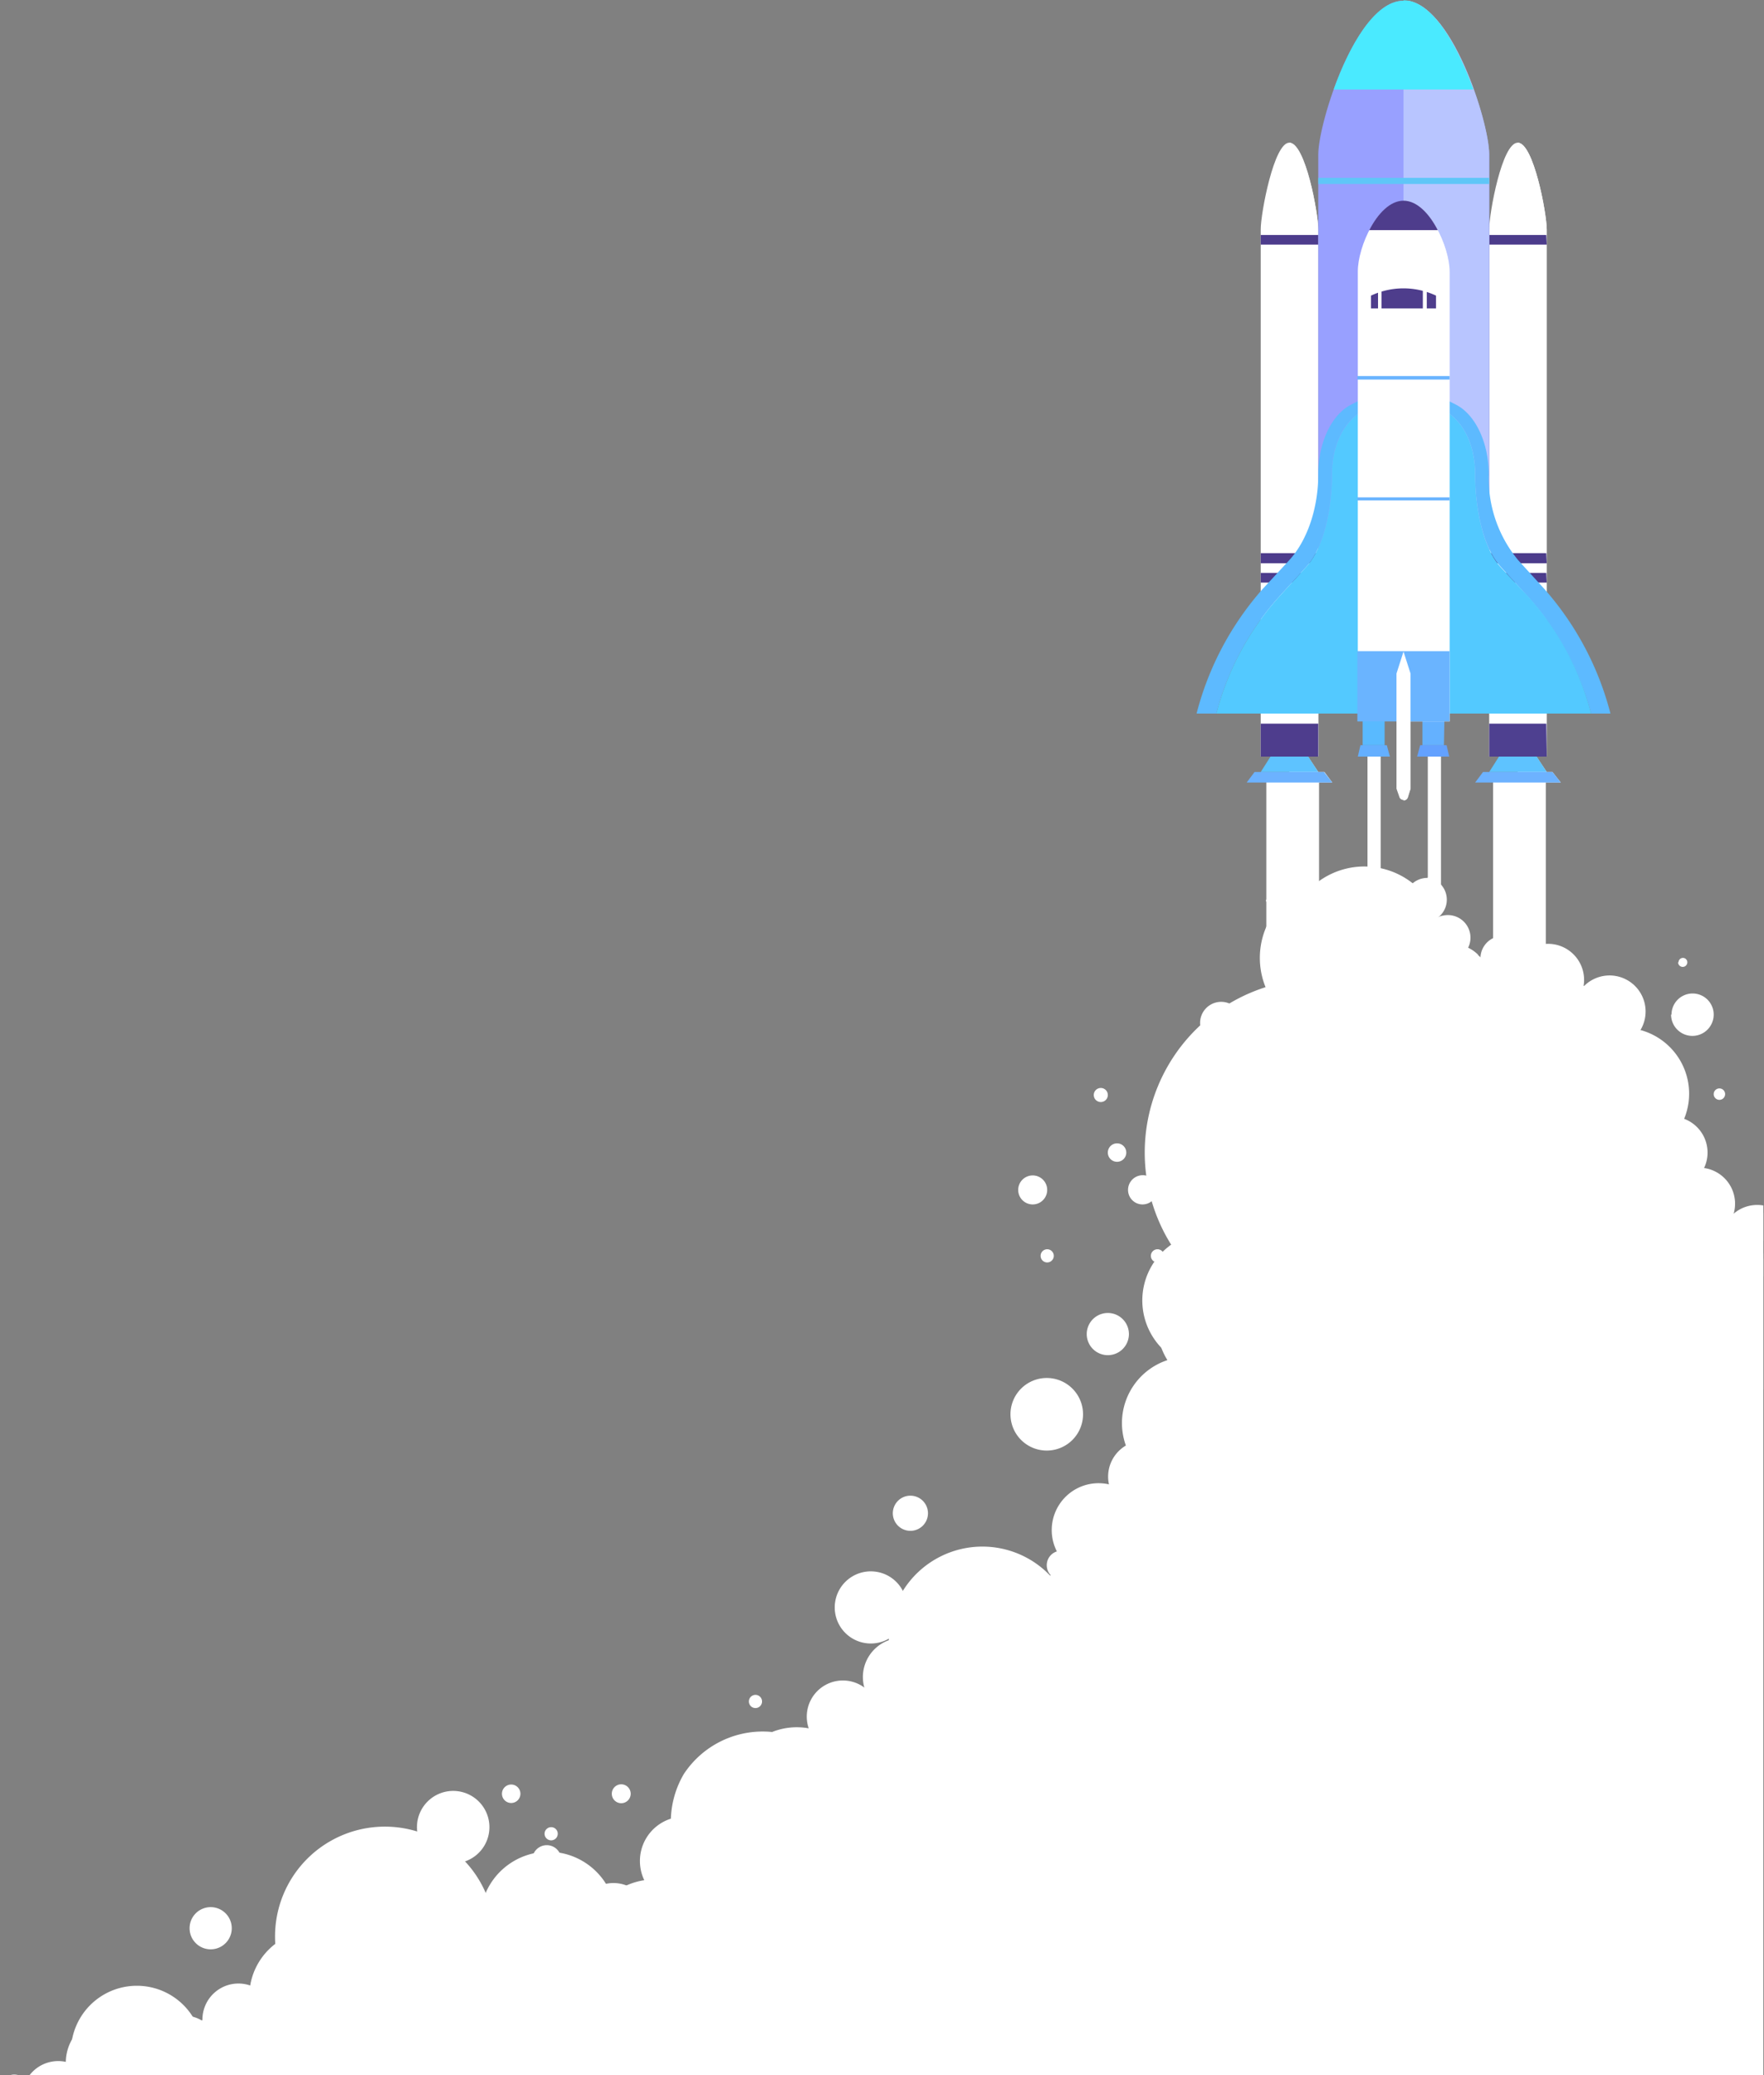 <svg viewBox="0 0 535.2 629.4">
  <rect x="0" y="0" width="535.2" height="629.4" fill="#808080" stroke="none"/>
  <defs>
    <clipPath id="a">
      <path d="M3.7 0H500v424.3H3.7z"/>
    </clipPath>
    <clipPath id="b">
      <path d="M0 500h500V0H0z"/>
    </clipPath>
    <clipPath id="c">
      <path d="M392.1 439.7h9.8V294.1h-9.8z"/>
    </clipPath>
    <clipPath id="d">
      <path d="M444.1 439.7h9.8V294.1H444z"/>
    </clipPath>
    <clipPath id="e">
      <path d="M418.1 472h19.5V309.9H418z"/>
    </clipPath>
    <clipPath id="f">
      <path d="M418.1 426.5h10.5V290H418z"/>
    </clipPath>
  </defs>
  <path fill="#fff" stroke="#fff" stroke-miterlimit="10" stroke-width="4" d="M416.9 229v45m18.3-45v45"/>
  <path fill="#fff" stroke="#fff" stroke-miterlimit="10" stroke-width="16" d="M392.2 237.2v62.2m68.8-62.2v62.2"/>
  <g fill="#fff" clip-path="url(#a)" transform="matrix(1.333 0 0 -1.333 -131.5 629.4)">
    <path d="M420.8 254.2a17.7 17.7 0 1 0-35.4 0 17.7 17.7 0 0 0 35.4 0m-108-162.7a8.9 8.9 0 1 0-17.7 0 8.9 8.9 0 0 0 17.7 0m-48.3-42.8a10 10 0 1 0-20.2 0 10 10 0 0 0 20.2 0"/>
    <path d="M359.2 209.9a39.5 39.5 0 1 1 79 0 39.5 39.5 0 0 1-79 0M301 100.4a21.3 21.3 0 1 1 42.5 0 21.3 21.3 0 0 1-42.5 0"/>
    <path d="M382.5 163.1a15.5 15.5 0 1 0-16.6 26.3 15.5 15.5 0 0 0 16.6-26.3m-171.3-130a25 25 0 1 0-49.9 0 25 25 0 0 0 49.9 0m283.5 137.8a15.5 15.5 0 1 0-31 0 15.5 15.5 0 0 0 31 0M291.4 46.7a21.5 21.5 0 1 0-37.1 21.8 21.5 21.5 0 0 0 37-21.8m176.4 147.9a8.2 8.2 0 1 0-14.1 8.3 8.2 8.2 0 0 0 14.1-8.3M245.8 32.2a8.2 8.2 0 1 0-14 8.3 8.2 8.2 0 0 0 14-8.3"/>
    <path d="M210 24.8a8.2 8.2 0 1 0-14 8.4 8.2 8.2 0 0 0 14-8.4m94.7 84A8.2 8.2 0 1 0 289 104a8.2 8.2 0 0 0 15.7 4.8m92.6 134.8a15 15 0 1 0-18.6-23.6 15 15 0 0 0 18.6 23.6M183.4 25.4a15 15 0 1 0-26-15 15 15 0 0 0 26 15m272.7 205.4a15 15 0 1 0-26-15 15 15 0 0 0 26 15M309.6 126.4a4 4 0 1 0-6.8 4 4 4 0 0 0 6.8-4M133.4-2.6a10.6 10.6 0 1 0-18.3 10.8 10.6 10.6 0 0 0 18.3-10.8m76.4 61a8.2 8.2 0 1 0-16-4 8.2 8.2 0 0 0 16 4"/>
    <path d="M148.4 7.3a8.2 8.2 0 1 0-16-4 8.2 8.2 0 0 0 16 4"/>
    <path d="M160.6 15.5a8.2 8.2 0 1 0-15.8-4 8.2 8.2 0 0 0 15.8 4m38.1 8.2a8.2 8.2 0 1 0-15.9-4 8.2 8.2 0 0 0 15.9 4m282.6 168.9a8.2 8.2 0 1 0-15.9-4.1 8.2 8.2 0 0 0 15.9 4.1m-35.5 55.2a8.2 8.2 0 1 0-11.6-11.6 8.2 8.2 0 0 0 11.6 11.6m-43.8 16a5.1 5.1 0 1 0 2.3-10 5.1 5.1 0 0 0-2.4 10m13.9-4.5a5.1 5.1 0 1 0-1.6-10.1 5.1 5.1 0 0 0 1.6 10"/>
    <path d="M426.2 262.5a8.2 8.2 0 1 0-11.6-11.6 8.2 8.2 0 0 0 11.6 11.6m-16.2-7.6a8.2 8.2 0 1 0-11.6-11.6 8.2 8.2 0 0 0 11.6 11.6m49.8-39.2a8.2 8.2 0 1 0-11.6-11.6 8.2 8.2 0 0 0 11.6 11.6m-109 7.3a1.6 1.6 0 1 0-3.2 0 1.6 1.6 0 0 0 3.2 0m4.2-13.1a2.1 2.1 0 1 0-4.2 0 2.1 2.1 0 0 0 4.2 0M217.1 64a2.1 2.1 0 1 0-4.2 0 2.1 2.1 0 0 0 4.2 0M454 241.3a4.8 4.8 0 1 1 9.7 0 4.8 4.8 0 0 1-9.7 0m1.6 11.9a1 1 0 1 1 2 0 1 1 0 0 1-2 0m13.2-28.7a2.6 2.6 0 1 1-5.1 0 2.6 2.6 0 0 1 5.1 0m2.7-12.1a1.8 1.8 0 1 1-3.6 0 1.8 1.8 0 0 1 3.6 0m-136-26a1.5 1.5 0 1 0 3 0 1.5 1.5 0 0 0-3 0M222.6 54.9a1.5 1.5 0 1 0 3 0 1.5 1.5 0 0 0-3 0M337 201.4a3.3 3.3 0 1 0-6.6 0 3.3 3.3 0 0 0 6.6 0M201.4 49a3.3 3.3 0 1 0-6.6 0 3.3 3.3 0 0 0 6.6 0"/>
    <path d="M426.9 257.3a17.7 17.7 0 1 0-35.4 0 17.7 17.7 0 0 0 35.4 0M312.8 85.8a8.9 8.9 0 1 0-17.7 0 8.9 8.9 0 0 0 17.7 0m-30.2-41.3a8.9 8.9 0 1 0-17.7 0 8.9 8.9 0 0 0 17.7 0m95 144.1a21.3 21.3 0 1 1 42.5 0 21.3 21.3 0 0 1-42.5 0"/>
    <path d="M308.6 94.6a21.3 21.3 0 1 1 42.5 0 21.3 21.3 0 0 1-42.5 0m84.4 76.3a15.5 15.5 0 1 0-31 0 15.5 15.5 0 0 0 31 0M263.1 29a15.5 15.5 0 1 0-31 0 15.5 15.5 0 0 0 31 0m256.7 141.9a15.5 15.5 0 1 0-31 0 15.5 15.5 0 0 0 31 0"/>
    <path d="M382.1 140.7a15 15 0 1 0-26 15.3 15 15 0 0 0 26-15.3M293 56.4a15 15 0 1 0-26 15.3 15 15 0 0 0 26-15.3"/>
    <path d="M366.4 132.5a8.2 8.2 0 1 0-14.1 8.3 8.2 8.2 0 0 0 14.1-8.3M119-9.2a8.2 8.2 0 1 0-14.2 8.3A8.2 8.2 0 0 0 119-9.2m373.7 203.8a8.2 8.2 0 1 0-14.1 8.3 8.2 8.2 0 0 0 14.1-8.3M297.6 77.4a8.2 8.2 0 1 0-14.2 8.3 8.2 8.2 0 0 0 14.2-8.3m-26.7-45.2a8.2 8.2 0 1 0-14.2 8.3 8.2 8.2 0 0 0 14.2-8.3M237.1 28a15.5 15.5 0 1 0-26.7 15.7A15.5 15.5 0 0 0 237.1 28M408 244.4a8.2 8.2 0 1 0-15.7-4.8 8.2 8.2 0 0 0 15.7 4.8m3.4-18.7a15 15 0 1 0-26.1-15 15 15 0 0 0 26 15"/>
    <path d="M142.8 12.8a15 15 0 1 0-26-15 15 15 0 0 0 26 15m65.6 12.6a15 15 0 1 0-26-15 15 15 0 0 0 26 15m272.7 205.4a15 15 0 1 0-26-15 15 15 0 0 0 26 15M357.9 118.6a10.6 10.6 0 1 0-18.4 10.8 10.6 10.6 0 0 0 18.4-10.8"/>
    <path d="M158.5-2.6A10.6 10.6 0 1 0 140 8.2a10.6 10.6 0 0 0 18.4-10.8m186.5 155a8.2 8.2 0 1 0-16-4.1 8.2 8.2 0 0 0 16 4.1"/>
    <path d="M173.4 7.3a8.2 8.2 0 1 0-15.9-4 8.2 8.2 0 0 0 16 4"/>
    <path d="M185.7 15.5a8.2 8.2 0 1 0-16-4 8.2 8.2 0 0 0 16 4m38 8.2a8.2 8.2 0 1 0-15.8-4 8.2 8.2 0 0 0 15.8 4m282.6 168.9a8.2 8.2 0 1 0-15.8-4.1 8.2 8.2 0 0 0 15.8 4.1m-35.5 55.2a8.2 8.2 0 1 0-11.6-11.6 8.2 8.2 0 0 0 11.6 11.6"/>
    <path d="M456.8 255a8.2 8.2 0 1 0-11.6-11.6 8.2 8.2 0 0 0 11.6 11.6m-29.8 8.8a5.1 5.1 0 1 0 2.4-10 5.1 5.1 0 0 0-2.5 10"/>
    <path d="M423.6 272.5a5.1 5.1 0 1 0-1.5-10.1 5.1 5.1 0 0 0 1.5 10m17.2-13.1a5.1 5.1 0 1 0-1.5-10.1 5.1 5.1 0 0 0 1.5 10"/>
    <path d="M435 254.9a8.2 8.2 0 1 0-11.5-11.6 8.2 8.2 0 0 0 11.6 11.6m49.8-39.2a8.2 8.2 0 1 0-11.6-11.6 8.2 8.2 0 0 0 11.6 11.6M375.8 223a1.6 1.6 0 1 0-3.2 0 1.6 1.6 0 0 0 3.2 0m4.2-13.1a2.1 2.1 0 1 0-4.2 0 2.1 2.1 0 0 0 4.3 0M242.2 64a2.1 2.1 0 1 0-4.3 0 2.1 2.1 0 0 0 4.3 0M479 241.3a4.8 4.8 0 1 1 9.7 0 4.8 4.8 0 0 1-9.6 0m1.5 11.9a1 1 0 1 1 2.1 0 1 1 0 0 1-2 0m10.6-30a1.3 1.3 0 1 1-2.6 0 1.3 1.3 0 0 1 2.6 0m10.9-30.2a3.4 3.4 0 1 1-6.8 0 3.4 3.4 0 0 1 6.8 0m-141.6-6.6a1.5 1.5 0 1 0 3 0 1.5 1.5 0 0 0-3 0M269.1 85a1.5 1.5 0 1 0 3 0 1.5 1.5 0 0 0-3 0M362 201.4a3.3 3.3 0 1 0-6.6 0 3.3 3.3 0 0 0 6.7 0M226.4 49a3.3 3.3 0 1 0-6.6 0 3.3 3.3 0 0 0 6.6 0m117.1 67a3.3 3.3 0 1 0-6.6 0 3.3 3.3 0 0 0 6.6 0M105.2-3.2a3.3 3.3 0 1 0-6.6 0 3.3 3.3 0 0 0 6.6 0"/>
    <path d="M325.9 98.3l73 95 2.6 48 43.6 12.1 14.1-5.6 15.1-29.1 30-37.1V-3.8H120.7l95 25.5 46 7.3 17 42.6z"/>
    <path d="M395.4 224.5a4.8 4.8 0 1 1 9.6 0 4.8 4.8 0 0 1-9.6 0M141.8 33.4a4.8 4.8 0 1 1 9.6 0 4.8 4.8 0 0 1-9.6 0m230 206a4.8 4.8 0 1 1 9.6 0 4.8 4.8 0 0 1-9.6 0M346 168.6a4.8 4.8 0 1 1 9.6 0 4.8 4.8 0 0 1-9.6 0m58 47.6a1 1 0 1 1 2 0 1 1 0 0 1-2 0m3.3 25.1a1 1 0 1 1 2 0 1 1 0 0 1-2 0m-20.5 26.1a1 1 0 1 1 2.1 0 1 1 0 0 1-2 0"/>
  </g>
  <g clip-path="url(#b)" transform="matrix(1.333 0 0 -1.333 -131.5 629.4)">
    <g clip-path="url(#c)">
      <path fill="#fff" d="M400.1 296.5h-1.4l-2.4 3.6h2.4v119.8c0 3.7-3 19.8-6.6 19.8V294.1h9.8z"/>
    </g>
    <path fill="#fff" d="M398.7 300h-13.1v120c0 3.6 3 19.7 6.5 19.7 3.7 0 6.6-16.1 6.6-19.8z"/>
    <path fill="#4d3c8c" d="M398.7 416.5h-13.1v2.2h13.1zm0-72.5h-13.1v2.3h13.1zm0-4.4h-13.1v2.2h13.1z"/>
    <path fill="#5ec3ff" d="M398.7 296.5h-13.1l3.5 5.5h6z"/>
    <path fill="#6cb2ff" d="M401.9 294.1h-19.5l1.8 2.4H400z"/>
    <path fill="#4e3d8d" d="M398.7 300h-13.1v7.5h13.1z"/>
    <path fill="#fff" d="M450.7 300h-13.1v120c0 3.6 2.9 19.7 6.5 19.7s6.6-16.1 6.6-19.8z"/>
    <g clip-path="url(#d)">
      <path fill="#fff" d="M452 296.5h-1.3l-2.4 3.6h2.4v119.8c0 3.7-3 19.8-6.6 19.8V294.1h9.8z"/>
    </g>
    <path fill="#4c3c8b" d="M450.7 416.5h-13.1v2.2h13zm0-72.5h-13.1v2.3h13zm0-4.4h-13.1v2.2h13z"/>
    <path fill="#5ec3ff" d="M450.7 296.5h-13.1l3.5 5.5h6z"/>
    <path fill="#6db2ff" d="M453.9 294.1h-19.5l1.8 2.4H452z"/>
    <path fill="#4e4090" d="M450.7 300h-13.1v7.5h13z"/>
    <path fill="#98a0ff" d="M418.1 472c-10.7 0-19.4-27.7-19.4-35V323c0-7.3 8.7-13.2 19.4-13.2 10.8 0 19.5 5.9 19.5 13.2v114c0 7.3-8.7 35-19.5 35"/>
    <g clip-path="url(#e)">
      <path fill="#b8c5ff" d="M418.1 472V309.9c10.8 0 19.5 5.9 19.5 13.2v114c0 7.3-8.7 35-19.5 35"/>
    </g>
    <path fill="#4aeaff" d="M418.1 472c-6.6 0-12.4-10.4-15.9-20.2H434c-3.5 9.8-9.3 20.3-15.9 20.3"/>
    <path fill="#5fc6f7" d="M437.6 430.3h-38.9v1.4h38.9z"/>
    <path fill="#5dbaff" d="M418.1 386.2l-2.7-1.4 2.7-1.4zm-28.3-49.8l6 6.6c4.2 4.4 6 13.5 6 21.3 0 7 3 12.4 7.5 14.7l5.7 2.9v2.7l-9-4.6c-4.3-2.3-7.3-8.6-7.3-15.7 0-7.8-2.5-15.1-6.6-19.6l-6.1-6.6a68.6 68.6 0 0 1-15-28.3h4.5a64 64 0 0 0 14.3 26.6"/>
    <path fill="#53c9ff" d="M409.3 379c-4.4-2.3-7.5-7.6-7.5-14.8 0-7.7-1.8-16.8-6-21.2l-6-6.6a63.8 63.8 0 0 1-14.3-26.6H415v72z"/>
    <path fill="#5dbaff" d="M420.9 384.8l-2.8 1.4v-2.8zm6.1-5.8c4.4-2.3 7.4-7.6 7.4-14.8 0-7.7 1.8-16.8 6-21.2l6-6.6a65.2 65.2 0 0 0 14.4-26.6h4.4a68.6 68.6 0 0 1-15 28.3l-6 6.6a29.2 29.2 0 0 0-6.7 19.5c0 7.2-3 13.5-7.3 15.8l-9 4.6V382zm-8.9 4.4v2.8z"/>
    <path fill="#53c9ff" d="M415 385v-.4l.4.2zm3.1-1.6l-2.7 1.4-.4-.2V382zm-3.1-1.5v-72.1h3.1v73.6zm25.3-38.9c-4.1 4.4-5.9 13.5-5.9 21.2 0 7.2-3 12.5-7.4 14.8l-5.8 2.9v-72.1h39.6a63.8 63.8 0 0 1-14.3 26.6zm-22.2 40.4v-73.6h3.1v72zm0 0v-73.6 73.6z"/>
    <path fill="#59baff" d="M413.8 302.6h-5v5.5h5z"/>
    <path fill="#64afff" d="M415 300h-7.3l.6 2.6h6z"/>
    <path fill="#64b1ff" d="M427.3 302.6h-4.9v5.5h5z"/>
    <path fill="#63a1ff" d="M428.5 300h-7.3l.7 2.6h6z"/>
    <path fill="#fff" d="M428.5 308.1h-20.8v102.3c0 5.7 4.6 16 10.4 16 5.8 0 10.4-10.3 10.4-16z"/>
    <g clip-path="url(#f)">
      <path fill="#fff" d="M418.1 426.5V290c.4 0 .8.2 1 .7l.6 2V308h8.9v102.3c0 5.7-4.7 16-10.5 16"/>
    </g>
    <path fill="#4e3d8c" d="M425.5 402h-14.8v2.9a17.4 17.4 0 0 0 14.8 0z"/>
    <path fill="#6ab4ff" d="M428.6 324h-21v-16h21zm0 61.8h-21v.8h21zm0-27.5h-21v.7h21z"/>
    <path fill="#4e3d8c" d="M418.1 426.5c-3.1 0-5.9-3-7.8-6.7h15.6c-1.9 3.7-4.7 6.7-7.8 6.7"/>
    <path fill="#fff" d="M413.1 399.2h-.8v8h.8zm10.3 0h-.9v8h.9zM419.7 292.7l-.7-2a1 1 0 0 0-1.8 0l-.7 2v26.2l1.6 5 1.6-5v-26.2"/>
  </g>
</svg>
